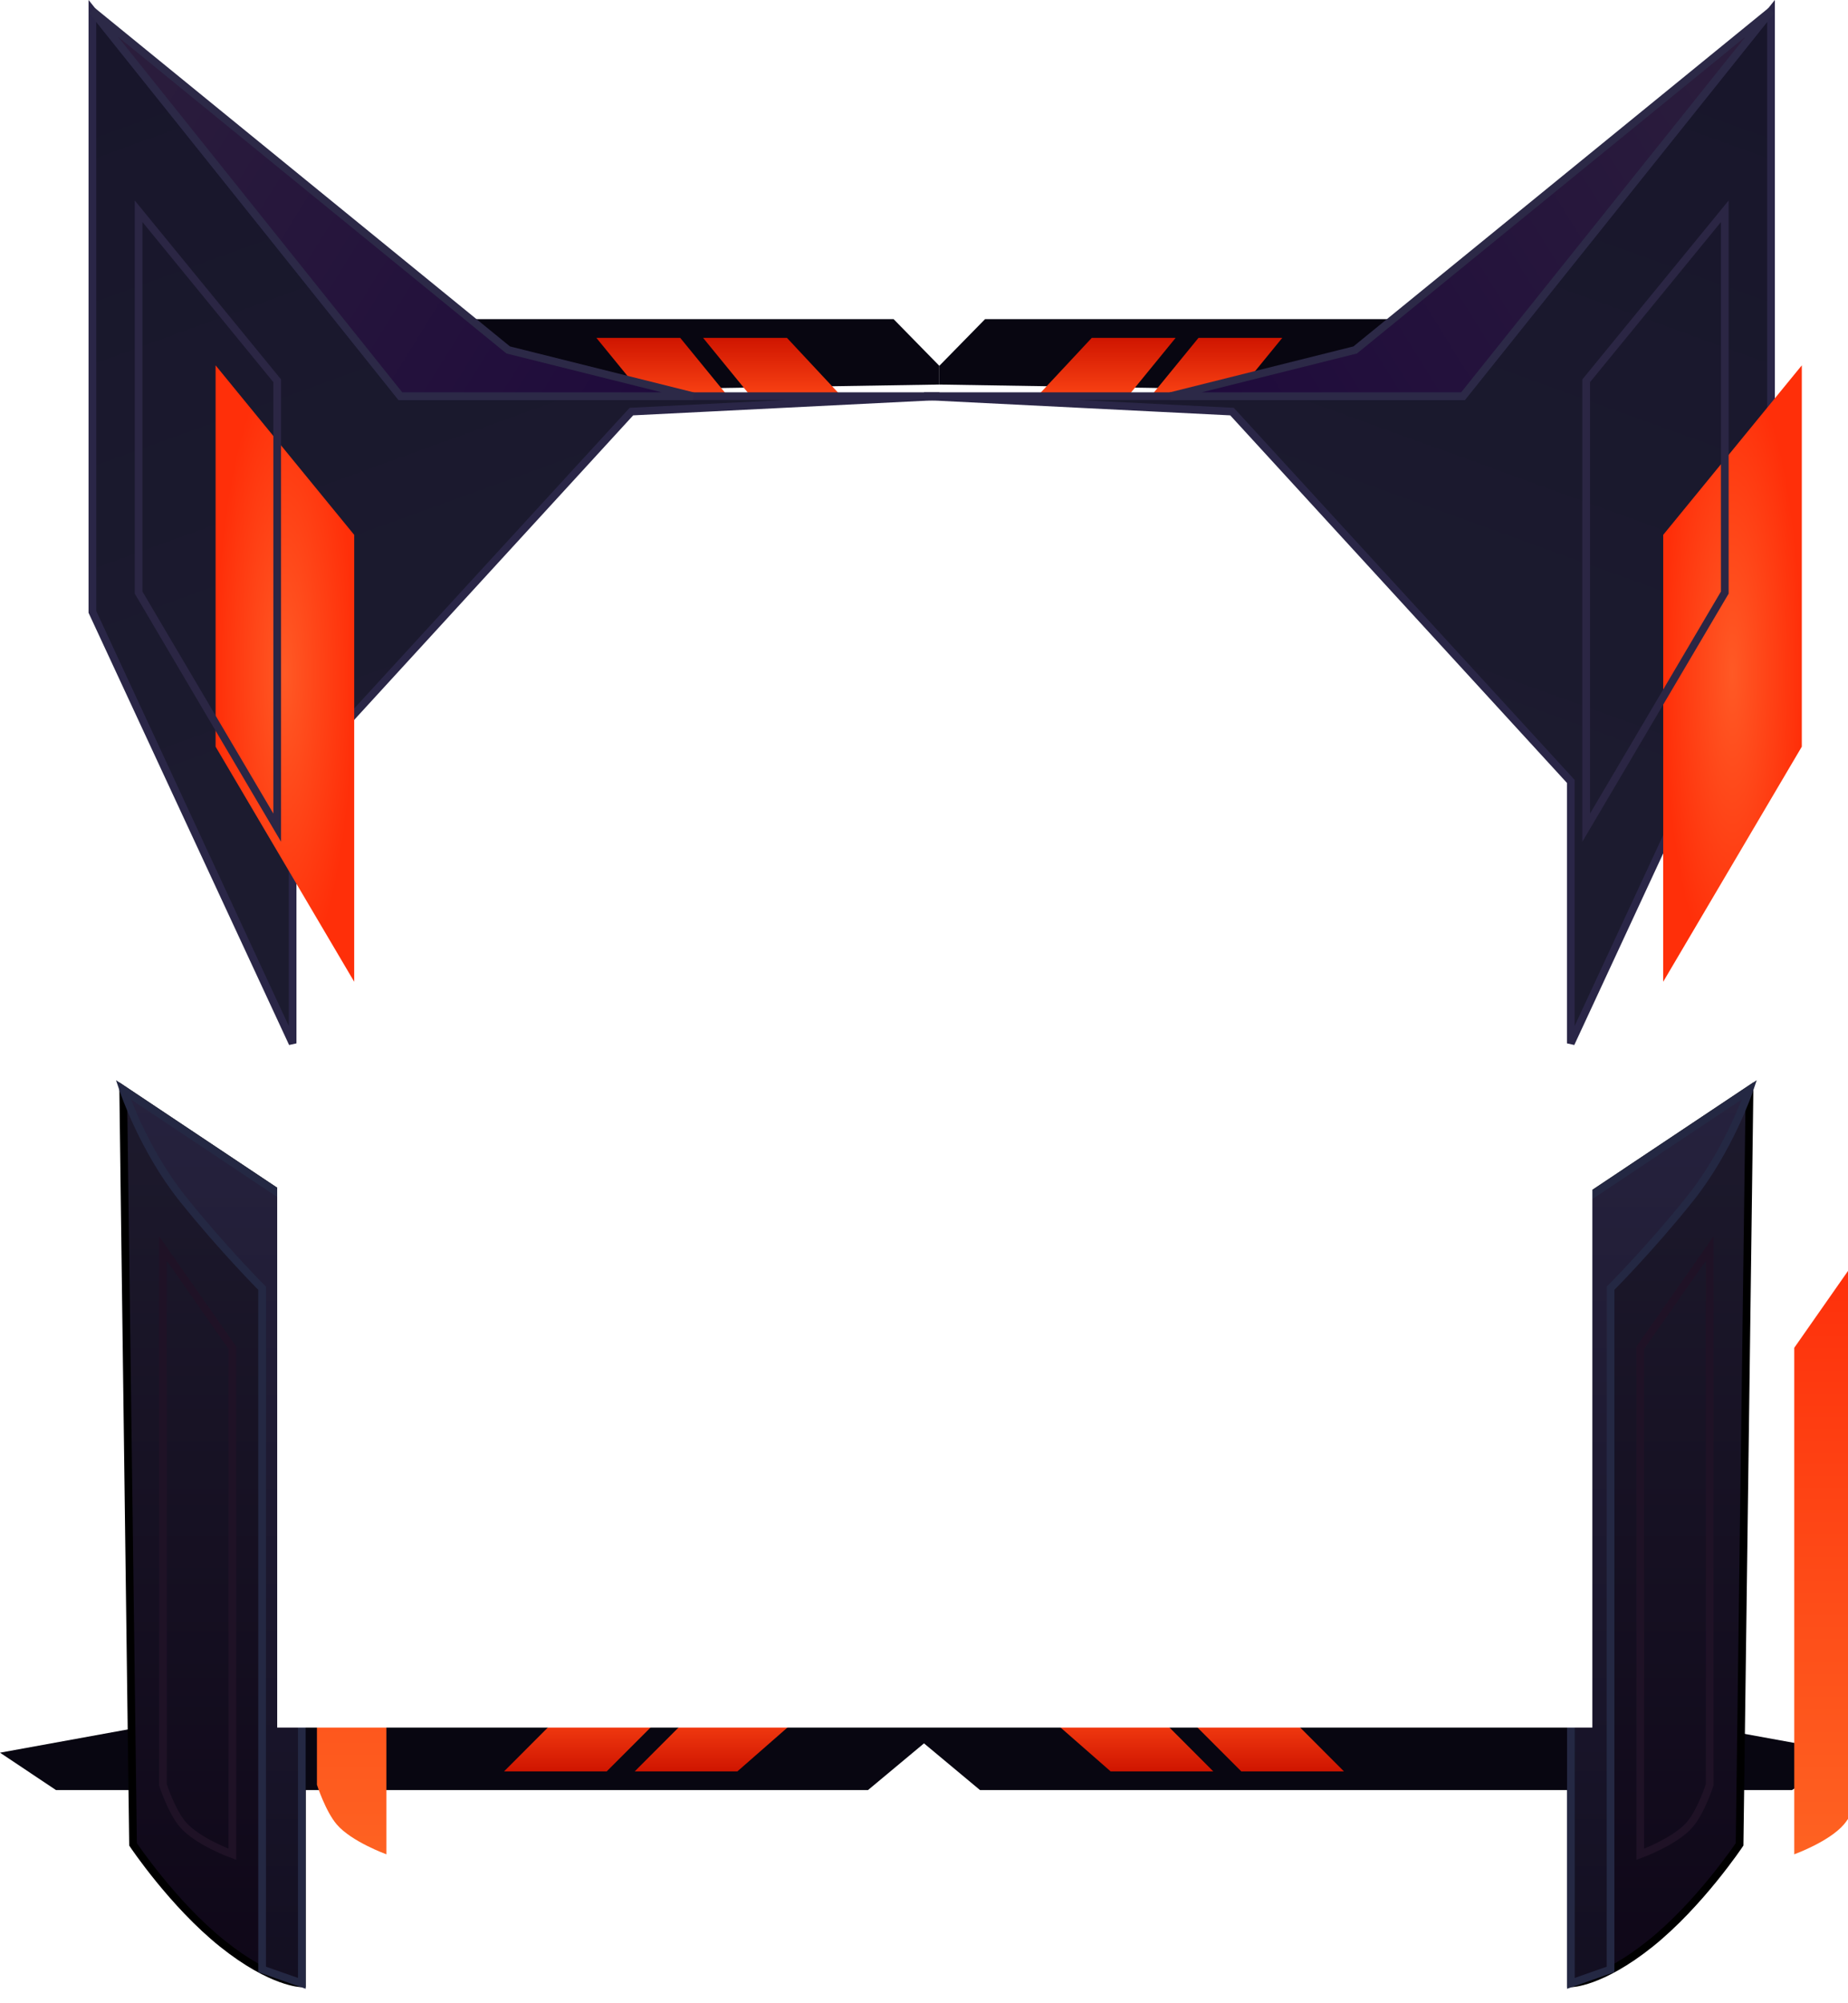 <svg width="24" height="26" viewBox="0 0 24 26" fill="none" xmlns="http://www.w3.org/2000/svg">
<g id="target">
<g id="leg">
<g id="Group 224">
<path id="Vector 14" d="M11.273 23.233L12 22.627V22.384L2.667 22.263L0 22.748L0.727 23.233H11.273Z" fill="#080611"/>
<g id="Vector 15">
<path d="M9.576 22.991L10.546 22.142H9.091L8.243 22.991H9.576Z" fill="url(#paint0_linear_233_101)"/>
<path d="M7.879 22.991L8.728 22.142H7.394L6.546 22.991H7.879Z" fill="url(#paint1_linear_233_101)"/>
</g>
</g>
<g id="Group 225">
<path id="Vector 14_2" d="M12.727 23.233L12 22.627V22.384L21.333 22.263L24 22.748L23.273 23.233H12.727Z" fill="#080611"/>
<g id="Vector 15_2">
<path d="M14.424 22.991L13.454 22.142H14.909L15.757 22.991H14.424Z" fill="url(#paint2_linear_233_101)"/>
<path d="M16.121 22.991L15.272 22.142H16.606L17.454 22.991H16.121Z" fill="url(#paint3_linear_233_101)"/>
</g>
</g>
</g>
<g id="lefthand">
<path id="downhandbody" d="M1.6 14.142L3.92 15.689V25.742C3.92 25.742 3.533 25.742 2.889 25.227C2.244 24.711 1.728 23.938 1.728 23.938L1.6 14.142Z" fill="url(#paint4_linear_233_101)" stroke="black" stroke-width="0.1"/>
<g id="handear">
<g filter="url(#filter0_i_233_101)">
<path d="M2.116 23.164V16.204L3.018 17.493V24.067C3.018 24.067 2.565 23.903 2.374 23.68C2.227 23.509 2.116 23.164 2.116 23.164Z" fill="url(#paint5_linear_233_101)"/>
</g>
<path d="M2.116 23.164V16.204L3.018 17.493V24.067C3.018 24.067 2.565 23.903 2.374 23.68C2.227 23.509 2.116 23.164 2.116 23.164Z" stroke="#1F1226" stroke-width="0.1"/>
</g>
<path id="downhandout" d="M2.373 15.56C1.857 14.915 1.6 14.142 1.6 14.142L3.92 15.689V25.742L3.404 25.561V16.72C3.404 16.72 2.889 16.204 2.373 15.56Z" fill="url(#paint6_linear_233_101)" stroke="#242843" stroke-width="0.1"/>
</g>
<g id="righthand">
<path id="downhandbody_2" d="M22.721 14.142L20.401 15.689V25.742C20.401 25.742 20.787 25.742 21.432 25.227C22.076 24.711 22.592 23.938 22.592 23.938L22.721 14.142Z" fill="url(#paint7_linear_233_101)" stroke="black" stroke-width="0.1"/>
<g id="handear_2">
<g filter="url(#filter1_i_233_101)">
<path d="M22.204 23.164V16.204L21.302 17.493V24.067C21.302 24.067 21.755 23.903 21.946 23.68C22.093 23.509 22.204 23.164 22.204 23.164Z" fill="url(#paint8_linear_233_101)"/>
</g>
<path d="M22.204 23.164V16.204L21.302 17.493V24.067C21.302 24.067 21.755 23.903 21.946 23.68C22.093 23.509 22.204 23.164 22.204 23.164Z" stroke="#1F1226" stroke-width="0.1"/>
</g>
<path id="downhandout_2" d="M21.947 15.56C22.463 14.915 22.721 14.142 22.721 14.142L20.401 15.689V25.742L20.916 25.561V16.72C20.916 16.72 21.432 16.204 21.947 15.56Z" fill="url(#paint9_linear_233_101)" stroke="#242843" stroke-width="0.1"/>
</g>
<g id="head">
<g id="Group 224_2">
<path id="Vector 14_3" d="M11.605 4.142L12.199 4.748V4.991L4.577 5.112L2.399 4.627L2.993 4.142L11.605 4.142Z" fill="#080611"/>
<g id="Vector 15_3">
<path d="M10.22 4.385L11.012 5.233H9.824L9.131 4.385H10.22Z" fill="url(#paint10_linear_233_101)"/>
<path d="M8.834 4.385L9.527 5.233H8.438L7.745 4.385H8.834Z" fill="url(#paint11_linear_233_101)"/>
</g>
</g>
<g id="Group 225_2">
<path id="Vector 14_4" d="M12.793 4.142L12.199 4.748V4.991L19.821 5.112L21.999 4.627L21.405 4.142L12.793 4.142Z" fill="#080611"/>
<g id="Vector 15_4">
<path d="M14.179 4.385L13.387 5.233H14.575L15.268 4.385H14.179Z" fill="url(#paint12_linear_233_101)"/>
<path d="M15.565 4.385L14.872 5.233H15.96L16.653 4.385H15.565Z" fill="url(#paint13_linear_233_101)"/>
</g>
</g>
</g>
<g id="avatar">
<rect width="17.08" height="17.08" transform="translate(3.6 5.342)" fill="white"/>
</g>
<g id="earleft">
<path id="ear" d="M5.2 5.142H12.2L8.2 5.342L3.8 10.142V13.542L1.2 7.942V0.142L5.2 5.142Z" fill="url(#paint14_linear_233_101)" stroke="#2A2647" stroke-width="0.1"/>
<g id="inner ear">
<g filter="url(#filter2_i_233_101)">
<path d="M1.8 7.691V2.742L3.6 4.942V10.742L1.8 7.691Z" fill="url(#paint15_radial_233_101)"/>
</g>
<path d="M1.8 7.691V2.742L3.6 4.942V10.742L1.8 7.691Z" stroke="#2B2644" stroke-width="0.1"/>
</g>
<path id="outerar" d="M6.6 4.542L1.2 0.142L5.2 5.142H9L6.6 4.542Z" fill="url(#paint16_linear_233_101)" stroke="#2C2947" stroke-width="0.1"/>
</g>
<g id="earright">
<path id="ear_2" d="M19 5.142H12L16 5.342L20.4 10.142V13.542L23 7.942V0.142L19 5.142Z" fill="url(#paint17_linear_233_101)" stroke="#2A2647" stroke-width="0.1"/>
<g id="inner ear_2">
<g filter="url(#filter3_i_233_101)">
<path d="M22.4 7.691V2.742L20.6 4.942V10.742L22.4 7.691Z" fill="url(#paint18_radial_233_101)"/>
</g>
<path d="M22.4 7.691V2.742L20.6 4.942V10.742L22.4 7.691Z" stroke="#2B2644" stroke-width="0.1"/>
</g>
<path id="outerar_2" d="M17.6 4.542L23 0.142L19 5.142H15.2L17.6 4.542Z" fill="url(#paint19_linear_233_101)" stroke="#2C2947" stroke-width="0.1"/>
</g>
</g>
<defs>
<filter id="filter0_i_233_101" x="2.066" y="16.046" width="3.002" height="8.092" filterUnits="userSpaceOnUse" color-interpolation-filters="sRGB">
<feFlood flood-opacity="0" result="BackgroundImageFix"/>
<feBlend mode="normal" in="SourceGraphic" in2="BackgroundImageFix" result="shape"/>
<feColorMatrix in="SourceAlpha" type="matrix" values="0 0 0 0 0 0 0 0 0 0 0 0 0 0 0 0 0 0 127 0" result="hardAlpha"/>
<feOffset dx="2"/>
<feGaussianBlur stdDeviation="2"/>
<feComposite in2="hardAlpha" operator="arithmetic" k2="-1" k3="1"/>
<feColorMatrix type="matrix" values="0 0 0 0 0.914 0 0 0 0 0.024 0 0 0 0 0.059 0 0 0 1 0"/>
<feBlend mode="normal" in2="shape" result="effect1_innerShadow_233_101"/>
</filter>
<filter id="filter1_i_233_101" x="21.252" y="16.046" width="3.002" height="8.092" filterUnits="userSpaceOnUse" color-interpolation-filters="sRGB">
<feFlood flood-opacity="0" result="BackgroundImageFix"/>
<feBlend mode="normal" in="SourceGraphic" in2="BackgroundImageFix" result="shape"/>
<feColorMatrix in="SourceAlpha" type="matrix" values="0 0 0 0 0 0 0 0 0 0 0 0 0 0 0 0 0 0 127 0" result="hardAlpha"/>
<feOffset dx="2"/>
<feGaussianBlur stdDeviation="2"/>
<feComposite in2="hardAlpha" operator="arithmetic" k2="-1" k3="1"/>
<feColorMatrix type="matrix" values="0 0 0 0 0.914 0 0 0 0 0.024 0 0 0 0 0.059 0 0 0 1 0"/>
<feBlend mode="normal" in2="shape" result="effect1_innerShadow_233_101"/>
</filter>
<filter id="filter2_i_233_101" x="1.75" y="2.602" width="2.899" height="10.123" filterUnits="userSpaceOnUse" color-interpolation-filters="sRGB">
<feFlood flood-opacity="0" result="BackgroundImageFix"/>
<feBlend mode="normal" in="SourceGraphic" in2="BackgroundImageFix" result="shape"/>
<feColorMatrix in="SourceAlpha" type="matrix" values="0 0 0 0 0 0 0 0 0 0 0 0 0 0 0 0 0 0 127 0" result="hardAlpha"/>
<feOffset dx="1" dy="2"/>
<feGaussianBlur stdDeviation="0.9"/>
<feComposite in2="hardAlpha" operator="arithmetic" k2="-1" k3="1"/>
<feColorMatrix type="matrix" values="0 0 0 0 0.902 0 0 0 0 0.051 0 0 0 0 0.024 0 0 0 1 0"/>
<feBlend mode="normal" in2="shape" result="effect1_innerShadow_233_101"/>
</filter>
<filter id="filter3_i_233_101" x="20.551" y="2.602" width="2.899" height="10.123" filterUnits="userSpaceOnUse" color-interpolation-filters="sRGB">
<feFlood flood-opacity="0" result="BackgroundImageFix"/>
<feBlend mode="normal" in="SourceGraphic" in2="BackgroundImageFix" result="shape"/>
<feColorMatrix in="SourceAlpha" type="matrix" values="0 0 0 0 0 0 0 0 0 0 0 0 0 0 0 0 0 0 127 0" result="hardAlpha"/>
<feOffset dx="1" dy="2"/>
<feGaussianBlur stdDeviation="0.9"/>
<feComposite in2="hardAlpha" operator="arithmetic" k2="-1" k3="1"/>
<feColorMatrix type="matrix" values="0 0 0 0 0.902 0 0 0 0 0.051 0 0 0 0 0.024 0 0 0 1 0"/>
<feBlend mode="normal" in2="shape" result="effect1_innerShadow_233_101"/>
</filter>
<linearGradient id="paint0_linear_233_101" x1="8.546" y1="22.991" x2="8.546" y2="22.142" gradientUnits="userSpaceOnUse">
<stop stop-color="#CF1500"/>
<stop offset="1" stop-color="#FF4816"/>
</linearGradient>
<linearGradient id="paint1_linear_233_101" x1="8.546" y1="22.991" x2="8.546" y2="22.142" gradientUnits="userSpaceOnUse">
<stop stop-color="#CF1500"/>
<stop offset="1" stop-color="#FF4816"/>
</linearGradient>
<linearGradient id="paint2_linear_233_101" x1="15.454" y1="22.991" x2="15.454" y2="22.142" gradientUnits="userSpaceOnUse">
<stop stop-color="#CF1500"/>
<stop offset="1" stop-color="#FF4816"/>
</linearGradient>
<linearGradient id="paint3_linear_233_101" x1="15.454" y1="22.991" x2="15.454" y2="22.142" gradientUnits="userSpaceOnUse">
<stop stop-color="#CF1500"/>
<stop offset="1" stop-color="#FF4816"/>
</linearGradient>
<linearGradient id="paint4_linear_233_101" x1="2.76" y1="14.142" x2="2.76" y2="25.742" gradientUnits="userSpaceOnUse">
<stop stop-color="#1D1A2D"/>
<stop offset="1" stop-color="#0F0718"/>
</linearGradient>
<linearGradient id="paint5_linear_233_101" x1="2.567" y1="16.204" x2="2.567" y2="24.067" gradientUnits="userSpaceOnUse">
<stop stop-color="#FE2E0A"/>
<stop offset="1" stop-color="#FE6222"/>
</linearGradient>
<linearGradient id="paint6_linear_233_101" x1="2.76" y1="14.142" x2="2.76" y2="25.742" gradientUnits="userSpaceOnUse">
<stop stop-color="#26223E"/>
<stop offset="1" stop-color="#130F21"/>
</linearGradient>
<linearGradient id="paint7_linear_233_101" x1="21.561" y1="14.142" x2="21.561" y2="25.742" gradientUnits="userSpaceOnUse">
<stop stop-color="#1D1A2D"/>
<stop offset="1" stop-color="#0F0718"/>
</linearGradient>
<linearGradient id="paint8_linear_233_101" x1="21.753" y1="16.204" x2="21.753" y2="24.067" gradientUnits="userSpaceOnUse">
<stop stop-color="#FE2E0A"/>
<stop offset="1" stop-color="#FE6222"/>
</linearGradient>
<linearGradient id="paint9_linear_233_101" x1="21.561" y1="14.142" x2="21.561" y2="25.742" gradientUnits="userSpaceOnUse">
<stop stop-color="#26223E"/>
<stop offset="1" stop-color="#130F21"/>
</linearGradient>
<linearGradient id="paint10_linear_233_101" x1="9.378" y1="4.385" x2="9.378" y2="5.233" gradientUnits="userSpaceOnUse">
<stop stop-color="#CF1500"/>
<stop offset="1" stop-color="#FF4816"/>
</linearGradient>
<linearGradient id="paint11_linear_233_101" x1="9.378" y1="4.385" x2="9.378" y2="5.233" gradientUnits="userSpaceOnUse">
<stop stop-color="#CF1500"/>
<stop offset="1" stop-color="#FF4816"/>
</linearGradient>
<linearGradient id="paint12_linear_233_101" x1="15.02" y1="4.385" x2="15.02" y2="5.233" gradientUnits="userSpaceOnUse">
<stop stop-color="#CF1500"/>
<stop offset="1" stop-color="#FF4816"/>
</linearGradient>
<linearGradient id="paint13_linear_233_101" x1="15.02" y1="4.385" x2="15.02" y2="5.233" gradientUnits="userSpaceOnUse">
<stop stop-color="#CF1500"/>
<stop offset="1" stop-color="#FF4816"/>
</linearGradient>
<linearGradient id="paint14_linear_233_101" x1="1.2" y1="0.742" x2="4.6" y2="10.142" gradientUnits="userSpaceOnUse">
<stop stop-color="#18162B"/>
<stop offset="1" stop-color="#1C1B2F"/>
</linearGradient>
<radialGradient id="paint15_radial_233_101" cx="0" cy="0" r="1" gradientUnits="userSpaceOnUse" gradientTransform="translate(2.7 6.742) rotate(90) scale(4 0.9)">
<stop stop-color="#FF5925"/>
<stop offset="1" stop-color="#FF2F09"/>
</radialGradient>
<linearGradient id="paint16_linear_233_101" x1="1.4" y1="0.542" x2="8.8" y2="5.142" gradientUnits="userSpaceOnUse">
<stop stop-color="#2B1E3C"/>
<stop offset="1" stop-color="#1F0A3C"/>
</linearGradient>
<linearGradient id="paint17_linear_233_101" x1="23" y1="0.742" x2="19.6" y2="10.142" gradientUnits="userSpaceOnUse">
<stop stop-color="#18162B"/>
<stop offset="1" stop-color="#1C1B2F"/>
</linearGradient>
<radialGradient id="paint18_radial_233_101" cx="0" cy="0" r="1" gradientUnits="userSpaceOnUse" gradientTransform="translate(21.5 6.742) rotate(90) scale(4 0.9)">
<stop stop-color="#FF5925"/>
<stop offset="1" stop-color="#FF2F09"/>
</radialGradient>
<linearGradient id="paint19_linear_233_101" x1="22.8" y1="0.542" x2="15.4" y2="5.142" gradientUnits="userSpaceOnUse">
<stop stop-color="#2B1E3C"/>
<stop offset="1" stop-color="#1F0A3C"/>
</linearGradient>
</defs>
</svg>
